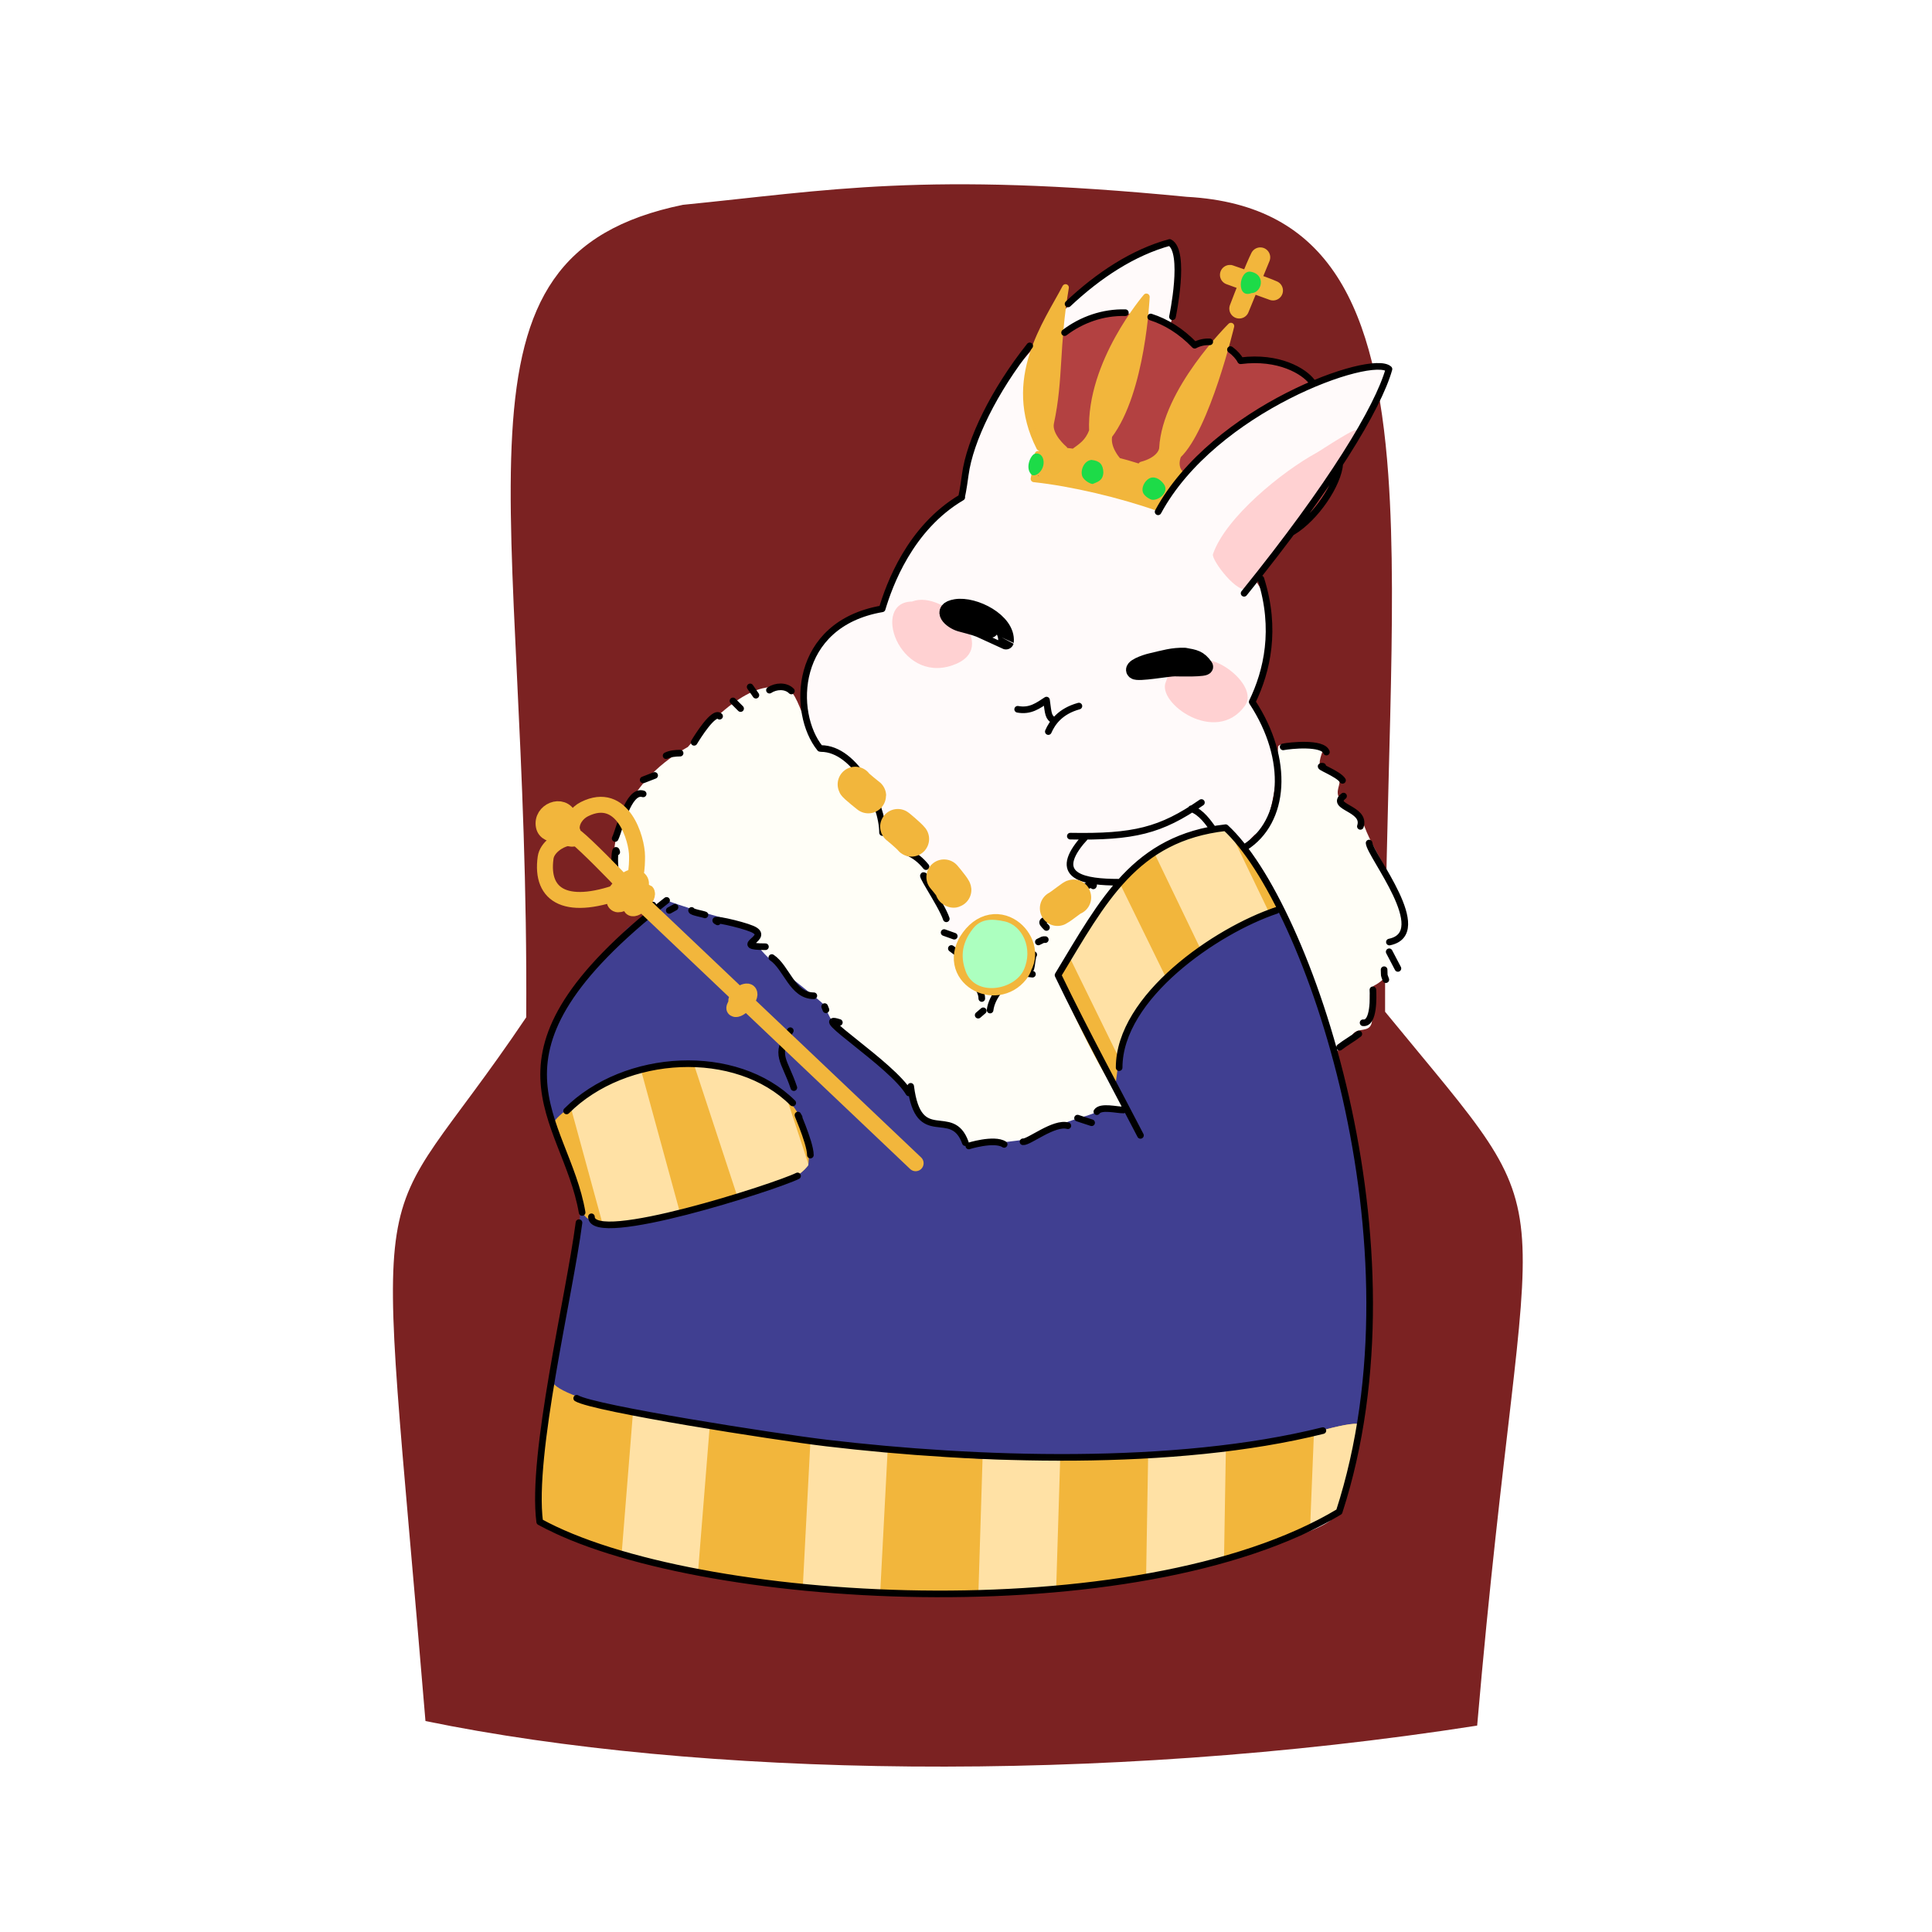 <?xml version="1.0" encoding="UTF-8" standalone="no"?>
<!DOCTYPE svg PUBLIC "-//W3C//DTD SVG 1.1//EN" "http://www.w3.org/Graphics/SVG/1.1/DTD/svg11.dtd">
<!-- Created with Vectornator (http://vectornator.io/) -->
<svg height="100%" stroke-miterlimit="10" style="fill-rule:nonzero;clip-rule:evenodd;stroke-linecap:round;stroke-linejoin:round;" version="1.1" viewBox="0 0 2000 2000" width="100%" xml:space="preserve" xmlns="http://www.w3.org/2000/svg" xmlns:vectornator="http://vectornator.io" xmlns:xlink="http://www.w3.org/1999/xlink">
<defs>
<path d="M571.707 1429.74C569.333 1418.27 549.334 1559.34 561.099 1576.99C820.8 1683.92 1092.75 1641.54 1105.96 1643.19C1251.09 1621.97 1282.49 1616.88 1379.24 1570.2C1394.52 1548.98 1398.76 1524.37 1407.25 1475.99C1409.03 1467.11 1337.73 1489.68 1332.57 1491.27C1282.49 1498.06 1244.7 1502.67 1199.32 1505.7C1033.06 1516.78 993.935 1510.79 846.261 1492.12C716.41 1481.93 575.533 1448.21 571.707 1429.74ZM574.985 1159.42C569.178 1167.78 573.631 1159.44 588.524 1205.77C601.341 1237.19 597.09 1250.45 606.372 1259.73C627.912 1281.27 737.718 1247 762.361 1239.42C779.797 1234.06 821.57 1226.99 836.697 1206.2C839.056 1190.96 833.956 1174.45 830.729 1164.39C825.875 1149.26 820.817 1143.62 809.443 1133.52C774.198 1102.23 714.762 1094.23 678.071 1101.86C631.785 1111.48 580.464 1151.55 574.985 1159.42ZM1096.11 1013C1094.34 1017.16 1146.61 1125.21 1153.78 1125.21C1155.28 1125.21 1158.66 1089.13 1159.61 1084.41C1165.41 1055.42 1183.48 1039.06 1202.08 1017.37C1216.8 1000.19 1235.8 989.475 1266.61 967.825C1278.86 959.222 1305.98 950.94 1315.74 941.178C1317.92 939.001 1325.74 941.178 1320.74 932.018C1314.03 919.721 1309.17 909.8 1302.84 898.709C1296.42 887.475 1278.85 861.471 1264.95 859.155C1254.73 857.451 1246.06 859.845 1236.22 862.486C1185.01 876.226 1125.47 944.092 1096.11 1013Z" id="Fill"/>
<path d="M1071.25 469.724C1066.84 471.084 1060.88 484.484 1067.71 491.177C1071.23 494.62 1080.8 487.88 1080.34 478.03C1080.03 471.265 1075.41 468.438 1071.25 469.724ZM1120.35 492.971C1122.11 497.709 1129.94 501.63 1131.43 500.911C1135.63 498.886 1141.92 497.982 1142.19 488.873C1141.82 480.756 1138.45 477.008 1129.89 476.094C1121.97 476.955 1118.16 487.063 1120.35 492.971ZM1188.84 495.78C1184.71 498.551 1181.43 504.812 1183.16 509.717C1184.65 513.925 1190.78 517.027 1192.32 517.303C1199.26 518.555 1210.93 509.52 1204.74 501.054C1200.61 495.389 1194.18 492.2 1188.84 495.78ZM1030.66 958.094C1022.33 957.422 1014.85 958.921 1009 965.75C996.713 980.096 997.869 993.063 1002.03 1003.47C1011.15 1026.26 1048.48 1020.19 1057.47 1002.22C1066.86 983.443 1056.16 962.762 1039.22 959.375C1036.28 958.787 1033.43 958.318 1030.66 958.094Z" id="Fill_2"/>
<filter color-interpolation-filters="sRGB" filterUnits="userSpaceOnUse" height="297.451" id="Filter" width="293.733" x="883.185" y="838.793">
<feGaussianBlur in="SourceGraphic" result="Blur" stdDeviation="45.349"/>
</filter>
</defs>
<g id="Layer-3" vectornator:layerName="Layer 3">
<path d="M1437.14 491.473C1424.74 319.217 1377.39 211.819 1228.54 203.749C957.008 177.258 857.667 197.126 707 212.027C448.715 265.009 548.055 510.049 544.744 1053.11C377.521 1301.46 389.11 1160.73 440.436 1781.61C721.902 1839.56 1136.76 1847.59 1529.15 1786.33C1580.87 1186.11 1633.16 1290.7 1433.84 1047.36C1433.08 829.536 1447.63 637.272 1437.14 491.473" fill="#7b2222" fill-rule="nonzero" opacity="1" stroke="none" vectornator:blendMode="lighten" vectornator:layerName="Curve 83"/>
<path d="M723.569 903.91C691.636 921.182 668.95 946.728 645.524 972.608C636.353 982.739 622.969 987.513 613.676 997.779C607.816 1004.25 605.015 1014.19 601.599 1021.97C598.704 1028.56 589.763 1037.46 585.47 1044.37C570.716 1068.13 565.281 1105.94 567.338 1134.07C569.265 1160.43 589.804 1190.82 603.719 1211.94C610.773 1222.65 622.577 1237.1 618.361 1251.25C612.485 1270.97 604.819 1278.64 596.412 1297.77C588.199 1316.47 591.503 1344.29 585.743 1363.63C573.091 1406.09 562.617 1454.73 565.904 1499.71C567.613 1523.09 546.948 1554.68 560.204 1576.24C568.618 1589.92 594.287 1590.66 608.36 1594.85C632.815 1602.14 653.841 1608.69 679.152 1612.54C707.738 1616.88 733.91 1633.5 762.731 1636.16C853.529 1644.55 944.505 1655.93 1035.9 1650.39C1113.08 1645.72 1176.44 1641.16 1250.35 1619.24C1277.8 1611.09 1298.44 1604.26 1325.32 1595.57C1339.73 1590.91 1371.09 1581.73 1381.56 1570.15C1403.98 1545.39 1402.66 1490.71 1408.6 1460.17C1416.36 1420.18 1415.07 1367.69 1415.45 1325.88C1416 1264.91 1414.28 1216.08 1397.28 1158.78C1386.15 1121.24 1383.77 1080.08 1365.64 1044.8C1358.92 1031.72 1356.53 1013.29 1351.14 999.449C1339.85 970.479 1328.44 946.141 1312.6 918.997C1308.64 912.203 1287.31 886.151 1287.77 881.087C1288.36 874.716 1298.14 863.492 1302.42 861.824C1314.53 857.111 1321.86 808.891 1321.03 797.472C1319.78 780.45 1316.02 765.814 1307.03 751.193C1301.47 742.151 1299.96 734.303 1295.09 725.315C1293.38 722.143 1304.53 707.516 1306.08 704.487C1314.13 688.757 1318.68 634.196 1304.09 607.822C1290.44 583.15 1284.04 610.639 1313.92 580.657C1329.19 565.344 1339.82 545.992 1352.37 528.868C1374.82 498.252 1396.66 468.348 1414.98 435.03C1424.41 417.883 1430.25 406.191 1437.32 381.013C1413.3 378.715 1391.68 382.188 1376.85 391.307C1365.83 398.08 1349.22 402.134 1337.81 407.446C1297.2 426.341 1279.95 438.728 1259.44 460.014C1246.41 473.533 1232.39 486.19 1219.2 499.874C1217.3 501.845 1206.35 512.602 1202.71 511.002C1199.25 509.481 1197.69 483.334 1194.52 477.912C1184.56 460.838 1171.35 438.166 1181.81 417.694C1187.51 406.563 1199.3 394.489 1203.28 383.128C1209.76 364.652 1207.72 345.578 1214.18 327.139C1218.84 313.847 1226.58 256.452 1212.73 252.324C1202 249.128 1155.32 275.718 1147.29 281.242C1120.51 299.663 1094.44 326.957 1075.33 353.025C1060.48 373.285 1033.92 396.365 1025.3 420.957C1018.77 439.583 1006.03 458.614 1000.99 477.784C997.475 491.124 1003.14 507.359 990.844 517.57C974.007 531.558 956.205 548.366 944.469 567.26C935.101 582.341 925.104 601.49 920.058 618.423C917.99 625.366 916.282 624.821 910.093 629.962C902.796 636.025 882.437 637.687 873.539 645.079C859.545 656.705 854.795 659.5 842.561 673.015C825.592 691.761 831.83 739.372 837.998 760.168C840.559 768.802 854.12 796.532 855.015 805.003C855.113 805.931 855.627 807.452 854.757 807.791C851.518 809.053 842.294 793.403 840.842 791.041C835.523 782.392 819.24 726.226 805.573 731.55C800.759 733.425 777.238 762.843 771.172 769.137C757.207 783.628 743.542 801.754 732.823 819.012C726.792 828.721 724.187 840.536 717.314 849.912C695.132 880.17 660.612 914.761 676.599 955.799" fill="#fffafa" fill-rule="nonzero" opacity="1" stroke="none" vectornator:blendMode="lighten" vectornator:layerName="Curve 95"/>
<path d="M702.81 924.07C704.09 921.511 659.279 955.182 650.299 960.171C616.095 998.952 572.849 1040.21 565.66 1083.34C553.552 1156 583.351 1178.22 599.798 1244.01C603.15 1257.42 594.618 1298.64 592.318 1312.43C582.4 1371.94 574.331 1422.5 564.388 1482.16C561.252 1500.98 551.232 1552.39 560.546 1571.02C586.34 1598.89 727.503 1628.65 768.067 1635.6C905.34 1648.02 1023.65 1663.03 1171.26 1632.36C1223.72 1621.46 1330.61 1610.09 1384.38 1563.81C1411.17 1511.89 1413.68 1433.44 1415.6 1388.53C1420.64 1270.97 1404.95 1159.45 1366.6 1044.39C1358.95 1021.47 1344.78 989.138 1335.93 967.022C1321.08 929.904 1305.03 885.298 1272 860.526C1253 846.277 1193.18 881.207 1179.79 891.25C1155.73 909.294 1116.29 976.707 1094.98 998.016C1065.29 1027.71 1102.54 1063.45 1051.79 1076.13C1035.83 1080.13 1011.82 1020.53 999.281 1010.49C953.265 973.682 853.913 847.971 780.483 884.686" fill="#403f91" fill-rule="nonzero" opacity="1" stroke="none" vectornator:layerName="Curve 96"/>
<path d="M786.946 966.433C757.178 971.177 852.037 1035.26 854.214 1041.75C865.125 1074.33 893.799 1086.27 920.929 1105.94C934.773 1115.98 944.912 1147.34 957.093 1156.17C965.385 1162.18 986.064 1162.94 991.652 1170.47C995.688 1188.68 1014.24 1185.57 1054.45 1180.57C1075.74 1177.92 1090.44 1166.19 1110.36 1159.52C1116.71 1157.39 1131.41 1153.64 1137.95 1149.73C1143.55 1146.38 1157.15 1149.36 1161.03 1145.35C1166.18 1140.03 1125.49 1072.3 1119.18 1060.16C1117.88 1057.67 1092.99 1005.98 1094.57 1004.85C1116.16 989.373 1122.97 967.821 1137.14 945.379C1164.05 902.723 1197.95 877.739 1241.34 861.631C1250.97 858.06 1263.71 854.167 1273.67 861.293C1315.23 891.03 1355.47 1000.01 1365.47 1032.32C1369.49 1045.31 1378.8 1086.74 1380.52 1087.29C1389.8 1090.21 1396.86 1075.5 1400.39 1070.64C1405.83 1063.14 1417.55 1069.54 1420.02 1058.6C1421.77 1050.87 1413.12 1025.15 1423 1020.01C1425.33 1018.8 1440.34 1010.8 1437.43 998.009C1432.75 977.436 1452.53 978.843 1451.81 953.559C1450.79 917.553 1423.86 886.154 1412.58 855.779C1404.77 834.731 1391.83 843.202 1385.46 824.174C1382.62 815.711 1390.29 810.751 1384.6 801.226C1380.36 794.125 1369.65 802.009 1366.38 792.238C1364.7 787.24 1370.58 774.237 1370.48 774.096C1368 770.633 1323.69 766.016 1323.1 773.232C1319.97 811.68 1330.3 841.184 1290.24 875.622C1287.85 877.68 1280.93 864.721 1271.38 859.696C1263.11 855.339 1252.33 858.647 1249.99 859.266C1225.57 865.702 1188.04 881.318 1162.06 912.411C1153.5 917.41 1128.18 907.006 1123.93 912.069C1109.12 929.692 1091.93 939.996 1080.49 959.21C1061.91 990.439 1037.89 1007.73 1020.4 1029.84C1007.09 1018.52 994.408 1003.75 984.389 974.549C980.075 946.564 970.261 906.813 948.078 887.473C902.785 865.052 910.549 804.446 859.342 777.955C832.344 772.839 830.234 712.225 811.466 712.092C797.228 709.888 770.254 705.536 712.058 773.275C640.771 813.037 631.701 878.373 636.727 897.337C648.988 926.094 730.659 944.464 763.406 954.795" fill="#fffef7" fill-rule="nonzero" opacity="1" stroke="none" vectornator:layerName="Curve 97"/>
<path d="M1304.66 266.382C1302.25 271.177 1297.99 281.231 1293.75 291.663C1282.58 287.738 1272.43 284.339 1272.85 284.413L1293.63 291.976C1289.42 302.348 1285.23 313.097 1282.85 319.444L1294.06 292.132L1317.85 300.757C1312.54 298.382 1303.08 294.947 1294.19 291.819L1304.66 266.382Z" fill="none" opacity="1" stroke="#f2b63c" stroke-linecap="round" stroke-linejoin="round" stroke-width="20.544" vectornator:layerName="Curve 81"/>
<path d="M1238.84 689.369C1247.27 668.292 1305.04 708.106 1288.66 730.714C1258.73 772.009 1197.16 727.64 1206.87 705.902C1210.23 698.371 1207.94 690.802 1229.49 690.802M944.59 622.544C977.238 610.301 1038.24 670.991 985.771 688.802C930.168 707.677 901.393 622.723 944.382 622.723M1255.63 573.692C1268.88 535.185 1327.88 487.822 1362.65 468.855C1367.5 466.213 1408.09 438.925 1404 446.477C1391.36 469.828 1380.93 487.181 1377.25 492.206C1346.6 534.044 1318.87 580.746 1291.63 608.476C1282.61 617.657 1253.67 579.37 1255.63 573.692Z" fill="#ffd1d2" fill-rule="nonzero" opacity="1" stroke="none" vectornator:layerName="Curve 105"/>
<path d="M1041.38 664.171C1041.37 664.245 1016.49 652.62 1014 651.623C1007.42 648.992 1000.69 647.68 993.923 645.691C984.22 642.837 971.905 631.261 989.36 628.352C1008.66 625.135 1043.27 642.896 1041.38 664.171ZM992.554 634.284C1003.42 639.717 1016.79 643.458 1025.41 652.079M1174.62 695.031C1169.9 690.932 1185.68 685.619 1191.17 684.348C1205.15 681.114 1213.94 678.289 1226.49 678.682C1236.54 680.487 1241.56 681.114 1247.63 689.965C1249.66 692.929 1219.95 692.122 1216.26 692.047C1209.68 691.913 1177.94 697.919 1174.62 695.031Z" fill="none" opacity="1" stroke="#000000" stroke-linecap="round" stroke-linejoin="round" stroke-width="16.234" vectornator:layerName="Eyes"/>
<path d="M1074.98 462.152C1077.69 473.76 1074.18 475.475 1070.91 495.302C1079.31 496.408 1113.61 502.94 1116.84 503.402C1148.22 507.885 1170.79 517.784 1201.07 524.645C1213.1 507.678 1244.42 471.195 1266.27 452.189C1291.8 429.988 1359.77 399.05 1359.25 397.472C1352.42 376.988 1301.7 371.701 1285.5 373.354C1274.07 360.066 1266.9 349.871 1235.48 355.01C1201.18 315.172 1136.65 319.186 1106.99 339.377C1087.67 352.536 1065.59 375.747 1065.59 415.174C1065.59 435.194 1071.98 449.272 1074.98 462.152ZM1383.03 492.588C1383.73 492.898 1382.58 495.838 1381.8 499.084C1378.03 514.66 1361.83 536.638 1347.06 542.993C1346.75 543.124 1345.24 543.602 1344.98 543.169C1341.91 538.145 1363.25 516.866 1366.37 513.696C1369.3 510.725 1380.76 491.59 1383.03 492.588Z" fill="#b34141" fill-rule="nonzero" opacity="1" stroke="none" vectornator:layerName="Curve 100"/>
<path d="M1130.78 445.075C1131.84 389.387 1159.65 347.487 1165.9 335.21C1168.57 329.965 1176.83 317.547 1185.96 308.163C1188.03 320.058 1181.84 346.992 1181.67 351.37C1180.57 380.066 1167.25 402.851 1158.66 429.27C1155.92 437.699 1145.82 448.415 1146.69 457.533C1148.1 472.158 1158.51 476.607 1175.18 480.842C1180.5 482.192 1200.97 472.515 1201.64 469.925C1208.19 444.709 1199.84 441.524 1244.55 371.572C1246.34 368.773 1269.53 338.525 1271.69 341.452C1277.1 348.771 1252.47 409.3 1248.23 422.319C1241.68 442.493 1226.97 461.044 1217.89 473.745C1219.09 489.645 1227.55 491.141 1213.71 503.453C1208.84 507.785 1206.43 525.273 1199.93 525.377C1179.41 525.706 1167.79 511.723 1134.03 506.927C1120.19 504.96 1080.93 501.577 1072.1 489.625C1068.06 484.154 1076.89 469.625 1076.3 463.504C1074.88 448.705 1066.14 433.09 1062.97 418.203C1058.18 395.686 1072.27 361.209 1081.2 340.963C1083.61 335.488 1093.29 311.891 1102.49 298.38C1103.03 298.462 1099.85 321.452 1099.53 323.584C1095.54 350.111 1091.89 377.846 1091.23 404.522C1090.86 419.451 1082.06 445.34 1095.83 462.025C1111.76 471.59 1130.3 458.379 1130.78 445.075Z" fill="#f2b63c" fill-rule="nonzero" opacity="1" stroke="none" vectornator:layerName="Curve 99"/>
<path d="M1074.56 470.294C1073.94 477.626 1072.74 482.512 1070.38 495.705C1109.57 499.871 1160.55 512.057 1198.16 525.338M1084.45 465.353C1084.45 465.353 1148.03 467.322 1217.3 497.959M1076.24 463.137C1040.33 392.481 1083.83 334.486 1103.04 297.621C1092.69 359.456 1097.52 391.675 1087.64 437.759C1084.82 450.925 1101.66 464.956 1101.66 464.956M1111.54 467.993C1119.82 461.856 1126.21 458.306 1130.88 446.178C1128.01 375.313 1186.71 307.311 1186.71 307.311C1186.71 307.311 1182.58 405.175 1148.02 450.81C1145.18 463.402 1156.4 476.033 1156.4 476.033M1181.81 481.378C1198.69 476.971 1203.17 468.018 1203.4 464.178C1206.37 404.456 1274.24 337.578 1274.24 337.578C1274.24 337.578 1249 443.445 1219.42 471.29C1216.72 478.125 1216.68 486.248 1223.15 491.728" fill="none" opacity="1" stroke="#f2b63c" stroke-linecap="round" stroke-linejoin="round" stroke-width="6.865" vectornator:layerName="Curve 94"/>
<g opacity="1" vectornator:layerName="Group 2">
<use fill="#f2b63c" fill-rule="nonzero" opacity="1" stroke="none" vectornator:layerName="Curve 106" xlink:href="#Fill"/>
<clipPath clip-rule="nonzero" id="ClipPath">
<use xlink:href="#Fill"/>
</clipPath>
<g clip-path="url(#ClipPath)">
<path d="M702.726 1372.7L676.195 1703.48M886.366 1353.84L865.969 1744.47M1062.29 1348.94L1049.91 1750.02M1231.58 1336.14L1224.67 1749.08M1406.41 1334.39L1391.04 1714.09M612.496 1073.22L679.191 1317.23M742.633 1047.19L823.969 1294.45M1107.02 899.16L1224.14 1138.29M1214.38 830.838L1341.27 1094.37" fill="none" opacity="1" stroke="#ffe1a5" stroke-linecap="round" stroke-linejoin="round" stroke-width="80.331" vectornator:layerName="Curve 107"/>
</g>
</g>
<path d="M819.231 715.287C813.379 709.435 803.154 710.03 796.53 714.447M782.493 719.661L776.56 711.092M766.672 733.505L758.761 725.594M744.917 741.416C738.89 735.388 721.516 763.498 718.549 768.444M704.046 779.65C699.4 779.65 693.785 780.166 689.543 782.287M665.811 807.337L677.677 802.723M665.811 821.84C650.323 816.677 641.256 859.085 636.806 867.985M698.772 939.181L692.839 942.477M715.912 942.477C715.912 944.242 727.399 946.082 729.755 947.092M742.94 954.343C732.109 948.927 767.407 956.824 778.538 961.594C799.784 970.7 755.516 980.052 792.381 980.052M798.973 991.259C814.495 1001.61 820.045 1030.81 842.482 1030.81M853.688 1042.02L855.007 1045.32M868.894 1058.46C836.425 1047.87 923.619 1101.9 940.855 1131.38M849.837 774.865C886.036 774.865 913.593 832.619 913.593 861.873M922.593 868.624C928.58 868.624 925.226 868.065 932.344 871.624M939.095 882.125C946.935 885.261 953.359 890.579 958.597 897.127M958.597 908.378C947.37 897.15 974.578 936.069 979.599 951.132M977.349 965.383L987.85 969.133M984.849 981.885L993.85 988.635M996.101 1001.39C1001.34 1011.86 1016.35 1021.26 1016.35 1033.64M1017.85 1046.39L1012.6 1050.89M1328.32 773.159C1335.28 771.733 1369.37 768.126 1373.1 778.549M1369.32 793.238C1361 792.238 1385.36 800.699 1389.77 807.816M1390.84 824.1C1376.06 835.707 1414.45 836.662 1408.27 855.478M1417.3 872.719C1418.3 885.612 1483.56 965.932 1438.29 975.202M1438.08 985.275L1447.12 1002.52M1432.82 1003.83C1433.17 1011.41 1432.41 1008 1434.61 1014.14M1421.23 1024.64C1421.53 1031.16 1422.62 1060.15 1411.07 1058.76M1406.64 1070.34C1400.27 1075.35 1393.13 1079.15 1386.81 1084.11M1024.94 1045.61C1026.59 1031.87 1040.03 1014.1 1053.77 1015.76M1060.82 1007.52C1063.47 1007.84 1066.13 1008.16 1068.78 1008.48M942.736 1124.56C950.793 1188.58 985.362 1143.87 999.328 1182.87M1002.95 1186.33C1001.46 1186.64 1029.2 1177.88 1039.5 1184.67M1059.01 1181.97C1065.07 1182.7 1091.23 1161.19 1105.43 1165.35M1115.47 1157.47L1130.04 1162.25M1135.46 1150.79C1139.51 1144.65 1156.46 1149.19 1162.93 1149.05M638.451 882.104C636.39 871.803 633.608 907.938 642.616 913.342M652.681 922.714C652.681 932.937 652.717 929.425 661.359 926.185M670.73 932.779L670.036 933.821L668.648 935.903L668.3 936.597L670.036 936.944L671.771 936.944L673.507 936.944L674.895 936.944L675.936 936.944M1107.99 865.579C1173.68 866.735 1201.68 859.878 1243.71 830.76M1123.98 865.798C1121.78 868.75 1120.8 869.408 1118.93 871.691C1089.41 907.773 1123.34 913.277 1157.71 913.277M1233.3 837.201C1243.87 840.892 1251.06 851.992 1254.99 857.188M1053.49 734.253C1066.59 736.695 1074.7 730.373 1083.34 724.744C1085.3 739.235 1085.05 742.457 1091.33 746.115M1386.94 479.713C1385.59 500.948 1362.2 535.972 1338.1 550.534M1085.22 757.318C1089.35 747.938 1097.47 736.291 1116.88 730.924M1131.78 917.024C1135.56 911.345 1105.07 924.343 1102.45 929.594M1089.28 948.748C1078.34 954.218 1076.46 953.285 1083.29 960.121M1082.09 972.692C1078.33 972.692 1080.85 972.448 1074.91 975.086M1070.12 988.255C1069.22 986.439 1068.06 999.842 1067.13 1002.62M848.912 774.706C819.43 738.231 820.973 646.08 913.204 630.239C920.474 606.037 941.709 546.579 995.627 514.819M1305.26 599.247C1321.74 651.419 1311.7 694.75 1296.27 726.614C1335.56 786.437 1330.54 850.491 1289.01 877.029M1198.87 529.81C1256.6 422.907 1420.35 365.514 1437.86 382.084C1426.54 422.184 1378.47 502.047 1287.89 614.178M995.618 513.546C995.618 513.546 996.997 508.035 999.254 491.301C1004.06 455.699 1029.11 404.503 1065.95 358.044M690.063 932.097C484.402 1093.22 585.613 1155.57 602.617 1255.16M599.378 1265.69C589.208 1343.12 549.643 1505.51 558.698 1575.42C716.755 1662.5 1177.58 1690.35 1386.32 1564.99C1476.35 1287.76 1353.55 934.547 1268.77 856.819C1175.05 867.449 1142.13 932.015 1095.28 1009.45C1123.14 1067.48 1159.27 1133.88 1180.6 1175.35M612.257 1259.64C612.257 1290.06 803.408 1228.4 825.618 1217.3M586.521 1150.05C647.134 1089.44 762.293 1083.4 820.637 1141.75M827.279 1156.69C821.21 1144.55 838.902 1182.14 838.902 1195.71M1158.53 1105.22C1158.53 1031.72 1259.48 963.089 1321.25 942.5M596.993 1447.48C614.602 1458.07 802.176 1487.48 855.766 1493.83C1010.41 1512.14 1216.26 1519.25 1369.45 1480.95M821.777 1125.91C812.099 1096.87 800.977 1092.72 818.139 1066.97M1102.05 344.334C1119.68 330.938 1141.87 323.078 1164.97 323.698M1191.22 328.148C1206.99 333.173 1222.55 342.605 1236.75 357.362C1241.91 354.647 1247.2 353.66 1252.32 353.888M1273.76 361.885C1278.6 365.428 1282.33 369.643 1284.27 373.448C1323.95 368.39 1350.05 384.461 1358.02 395.139M1105.66 314.624C1137.09 284.976 1173.19 261.237 1210.81 250.996C1228.06 260.082 1213.74 327.908 1213.74 327.908" fill="none" opacity="1" stroke="#000000" stroke-linecap="round" stroke-linejoin="round" stroke-width="6.865" vectornator:layerName="Outline"/>
<path d="M885.398 811.955C884.153 812.071 901.165 825.567 898.864 823.656M929.413 855.729C929.212 855.406 940.603 864.865 943.54 868.495M1111.3 929.035C1112.73 926.712 1098.9 938.177 1094.73 940.271M977.251 907.939C980.717 911.888 990.418 924.107 986.302 920.842M1023.03 975.288C1034.67 957.272 1060.71 986.099 1048.09 1002.43C1030.35 1025.36 990.607 1004.28 1011.57 975.925C1034.41 945.046 1068.23 984.71 1046.14 1002.11C1039.42 1007.4 1027.47 1015.11 1018.86 1009.03" fill="none" opacity="1" stroke="#f2b63c" stroke-linecap="round" stroke-linejoin="round" stroke-width="36.515" vectornator:layerName="Curve 93"/>
<path d="M597.032 867.161C606.75 874.935 635.634 904.06 648.69 918.252M647.732 919.236L947.864 1204.17M648.123 920.522C587.382 944.364 559.149 928.085 564.825 887.78C566.268 877.539 578.279 869.281 586.814 867.729C589.427 867.254 593.574 869.537 594.762 867.161C594.952 866.78 592.033 859.743 591.923 858.646C591.053 849.947 597.25 841.507 604.98 837.642C644.717 817.774 659.476 868.632 659.476 886.462C659.476 896.678 659.126 916.203 648.123 920.522ZM589.653 854.672C589.653 864.472 565.569 868.223 562.972 855.24C559.844 839.6 582.423 830.044 589.085 845.59C592.437 853.411 590.059 860.349 581.137 860.349C578.656 860.349 575.851 860.958 573.758 859.214C568.234 854.611 573.063 843.661 579.434 842.751C586.122 841.796 581.574 853.603 578.299 855.24C572.419 858.18 574.986 851.425 578.867 850.131M640.459 929.605C638.755 929.545 635.366 929.586 635.634 927.902C636.302 923.702 640.055 920.632 642.446 917.116C645.954 911.957 655.492 904.049 661.747 910.304C670.536 919.094 644.688 938.957 638.472 935.849C630.586 931.906 643.455 914.577 650.393 913.71C656.965 912.889 656.076 920.61 653.232 923.928C647.67 930.417 644.795 929.758 640.459 929.605ZM763.076 1040.02C758.37 1032.21 772.544 1023.6 775.281 1027.24C778.93 1032.11 764.776 1047.11 760.521 1044.27C759.564 1043.64 760.622 1041.92 761.089 1040.87C762.418 1037.88 768.233 1026.52 773.578 1030.08C775.414 1031.31 767.684 1047.66 763.076 1040.02ZM659.192 934.43C655.967 928.165 668.683 922.918 669.126 923.361C673.244 927.478 658.461 943.319 653.799 939.823C650.046 937.008 662.083 926.767 664.585 926.767C667.646 926.767 664.029 943.826 659.192 934.43Z" fill="none" opacity="1" stroke="#f2b63c" stroke-linecap="round" stroke-linejoin="round" stroke-width="16.506" vectornator:layerName="Curve 92"/>
<g opacity="1" vectornator:layerName="Group 1">
<use fill="#1ddb48" fill-rule="nonzero" opacity="1" stroke="none" vectornator:layerName="Curve 108" xlink:href="#Fill_2"/>
<clipPath clip-rule="nonzero" id="ClipPath_2">
<use xlink:href="#Fill_2"/>
</clipPath>
<g clip-path="url(#ClipPath_2)">
<path d="M1047.66 958.28C1046.15 957.237 1042.91 966.016 1041.02 968.193C1039.86 969.519 1031.74 976.493 1031.98 978.757C1032.2 980.85 1048.41 980.732 1049.75 980.919C1054.8 981.627 1064.19 988.092 1064.9 983.042C1065.58 978.173 1057.31 956.346 1051.34 955.509C1050.74 955.425 1010.51 997.517 1005.62 1002.67C1005.27 1003.04 999.316 1009.49 998.917 1008.3C998.296 1006.46 1034.6 971.704 1036.41 984.637C1036.55 985.653 1039.26 998.63 1039.03 998.806C1033.88 1002.69 1020.92 991.996 1020.92 991.996C1020.92 991.996 1029.54 980.059 1035.62 980.911C1038.63 981.333 1034.72 986.941 1034.68 989.98C1034.57 997.264 1032.61 991.236 1026.75 987.884C1024.25 986.45 1032.77 996.573 1033.17 993.712C1034.54 983.896 1027.2 976.411 1039.5 969.624C1044.07 967.105 1039.69 978.523 1038.6 978.372C1030.72 977.267 1052.5 958.958 1052.5 958.958L1035.74 975.341C1035.74 975.341 1046.2 952.679 1053.05 957.392C1058.4 961.078 1044.3 979.784 1042.23 973.621C1041.73 972.139 1053.92 959.757 1054.62 960.241C1058.7 963.049 1040.82 971.452 1045.72 972.139C1049.75 972.704 1059.73 964.049 1055.87 965.347C1050.34 967.207 1042.47 976.612 1042.47 976.612C1042.47 976.612 1051.05 965.598 1052.34 969.452C1053.95 974.245 1033.87 975.736 1038.87 976.438C1043.96 977.151 1049.75 974.718 1054.93 974.416C1055.71 974.371 1064.99 975.766 1064.92 975.816C1062.78 977.432 1047.18 972.068 1049.07 969.323C1051.99 965.089 1057.83 986.585 1058.54 981.494C1058.91 978.889 1052.71 972.255 1054.64 969.446C1054.72 969.333 1064.02 989.581 1057.49 965.572C1057.41 965.276 1057.24 964.88 1056.93 964.837C1051.4 964.062 1064.06 975.933 1061.58 980.934C1061.31 981.467 1044.87 973.488 1044.44 976.561C1043.8 981.192 1063.07 978.186 1058.44 977.536C1053.75 976.879 1045.44 971.772 1045.44 971.772C1045.44 971.772 1037.5 981.556 1037.96 978.281C1038.5 974.435 1049.54 968.198 1046.04 969.883C1043.78 970.97 1032.56 978.241 1033.9 976.727C1041.6 968.083 1030.1 978.508 1032.53 979.492C1033.14 979.74 1035.07 980.177 1034.42 980.086C1020.37 978.117 1000.06 950.904 996.169 978.668C996.135 978.909 1014.83 972.451 1014.79 972.405C1013.64 970.878 993.29 967.091 1007.05 969.02C1009.36 969.343 1000.02 974.659 1000.02 974.608C1000.42 971.775 1035.28 976.07 1035.39 980.221C1035.45 982.824 1036.07 1000.21 1034.89 1002.5C1032.36 1007.43 1021.9 1020.08 1026.32 1016.74C1028.64 1015 1036.17 1000.05 1038.16 1000.33C1039.06 1000.45 1045.03 1013.45 1043.99 1014.95C1039.89 1020.91 1022.51 1018.18 1022.51 1018.18L1042.42 1012.1C1042.42 1012.1 1030.37 1023.07 1030.98 1018.71C1031.06 1018.12 1032.98 1016.05 1033.41 1015.44C1039.64 1006.38 1029.12 1019.91 1030.56 1017.01C1044.12 989.707 1026.7 1023.79 1035.61 1013.77C1041.47 1007.19 1042.63 1007.59 1037.97 1015.75C1036.8 1017.79 1034.42 1015.42 1041.89 1020.57M1030.16 987.047C1029.44 986.091 1027.36 995.32 1027.46 994.556C1027.82 991.969 1020.53 987.669 1023.12 988.032C1026.43 988.496 1031.09 984.463 1033.1 987.131C1034.92 989.541 1041.35 1018.51 1038.69 1010.59" fill="none" opacity="1" stroke="#ffffff" stroke-linecap="round" stroke-linejoin="round" stroke-width="5.22" vectornator:blendMode="overlay" vectornator:layerName="Curve 106"/>
<path d="M1012 981.993C1015.99 975.339 1014.78 961.237 1022.54 961.237C1025.06 961.237 1049.93 997.142 1044.66 1002.41C1043.89 1003.18 1029.92 1001.98 1026.97 1003.09C1026.14 1003.4 1015.24 1010.25 1015.06 1009.9C1014.61 1009 1003.37 983.585 1004.17 981.993C1004.4 981.531 1012.74 983.601 1013.36 983.695C1018.76 984.526 1058.12 992.698 1062.7 988.118C1064.29 986.527 1060.92 976.034 1060.31 973.827C1057.55 963.701 1051.21 976.619 1045.34 981.313C1044.82 981.734 1039.68 983.937 1039.9 984.375C1040.59 985.756 1054.04 975.041 1057.25 978.251C1059.5 980.499 1048.02 984.669 1048.06 984.716C1048.82 985.475 1061.25 981.993 1057.93 981.993C1053.49 981.993 1057.09 975.394 1058.27 981.313C1058.53 982.597 1043.51 983.511 1041.94 984.035C1039.7 984.782 1036.91 998.2 1036.15 1001.05C1035.59 1003.16 1029.62 1014.53 1030.37 1016.02C1032.94 1021.15 1046.7 1016.31 1046.7 1010.58C1046.7 1008.79 1041.6 994.263 1041.6 1007.51C1041.6 1008.08 1041.6 1009.78 1041.6 1009.21C1041.6 1004.22 1040.02 989.508 1041.6 994.243C1043.35 999.498 1041.01 1015.53 1038.54 1010.58C1037.2 1007.9 1042.74 991.009 1040.24 999.347C1038.92 1003.75 1035.13 1009.77 1035.13 1014.32C1035.13 1020.77 1036.51 996.625 1042.96 996.625C1045.7 996.625 1044.25 1007.52 1043.98 1004.79C1043.85 1003.45 1042.2 995.621 1044.32 999.007C1046.09 1001.84 1050.37 1010.03 1047.38 1008.53C1045.18 1007.43 1044.05 996.625 1042.62 996.625C1039.33 996.625 1043.96 1009.5 1042.62 1006.49C1042.19 1005.51 1040.79 998.941 1040.24 998.666C1032.15 994.623 1014.8 1015.88 1008.59 1010.92C1003.26 1006.65 1020.85 991.197 1023.91 997.305C1024.59 998.671 1018.45 1010.09 1018.8 1009.21C1020.35 1005.35 1027.97 996.126 1024.25 997.986C1021.79 999.211 1008.32 1017.94 1015.06 1006.15C1016.2 1004.16 1006.97 1006.91 1008.59 1008.53C1009.48 1009.42 1014.67 1005.52 1015.4 1005.13C1017.85 1003.82 1023.57 1003.43 1023.57 1003.43C1023.57 1003.43 1014.74 972.943 1022.54 961.237C1023.56 959.72 1039.9 961.888 1039.9 959.196C1039.9 953.75 1032.81 977.337 1030.37 972.466C1028.92 969.561 1030.12 960.642 1032.41 962.939C1033.61 964.138 1029.94 970.313 1029.69 969.063C1028.79 964.55 1024.66 963.96 1031.39 963.96C1032.56 963.96 1034.45 962.258 1034.45 962.258C1034.45 962.258 1030.96 962.635 1029.35 963.279C1026.76 964.315 1024.02 964.505 1022.54 968.043C1022.21 968.849 1017.24 978.733 1017.1 978.591C1014.94 976.431 1020.5 967.03 1020.5 970.084C1020.5 974.508 1010.98 982.334 1015.4 982.334C1016.16 982.334 1018.06 975.805 1019.14 976.889C1021.8 979.552 1017.28 981.004 1015.74 981.313C1013.98 981.664 1018.35 981.13 1014.04 981.993C1012.84 982.233 1003.74 983.264 1003.15 982.674C1002.28 981.809 1006.66 968.043 1007.91 968.043C1008.1 968.043 1007.91 981.098 1007.91 982.334C1007.91 985.178 1007.23 976.672 1007.23 973.827C1007.23 971.231 1007.91 982.442 1007.91 979.952C1007.91 976.758 1006.89 970.424 1006.89 970.424C1006.89 970.424 1008.12 978.609 1007.91 976.549C1007.62 973.648 1004.57 982.448 1005.87 985.056M1020.33 1001.9C1018.5 1002.48 1017.63 1003.52 1016.08 1004.45C1013 1006.3 1022.13 994.168 1018.12 1002.75C1014.41 1010.71 1012.66 1006.51 1017.78 1001.39C1021.34 997.833 1012.38 1011.37 1018.46 1003.77C1018.57 1003.63 1020.98 1001.7 1020.33 1001.9ZM1056.23 978.591C1054.34 977.643 1059.02 986.532 1057.93 984.716C1053.19 976.812 1057.93 971.813 1057.93 983.695C1057.93 990.781 1055.23 965.887 1056.57 979.271C1057.8 991.522 1042.31 983.354 1053.17 983.354C1055 983.354 1046.43 984.577 1048.06 985.396M1043.3 1004.45C1043.3 1004.13 1036.4 1010.94 1043.64 1008.87C1045.17 1008.44 1038.06 1012.35 1037.52 1013.98" fill="none" opacity="1" stroke="#ffffff" stroke-linecap="round" stroke-linejoin="round" stroke-width="5.22" vectornator:blendMode="overlay" vectornator:layerName="Curve 107"/>
</g>
</g>
<path d="M1297.26 302.66C1279.01 311.783 1282.12 278.749 1295 281.325C1313.15 284.955 1304.61 309.566 1289.5 302.014" fill="#1ddb48" fill-rule="nonzero" opacity="1" stroke="none" vectornator:layerName="Curve 109"/>
<path d="M1007.23 961.31C1015.68 950.632 1027.26 951.075 1040 953.832C1058.35 957.805 1069.93 982.06 1059.76 1004.08C1050.02 1025.16 1009.56 1032.25 999.685 1005.52C995.176 993.322 993.916 978.134 1007.23 961.31Z" fill="#acffbf" fill-rule="nonzero" filter="url(#Filter)" opacity="1" stroke="none" vectornator:blendMode="lighten" vectornator:blur="90.6977" vectornator:layerName="Curve 104"/>
</g>
</svg>
